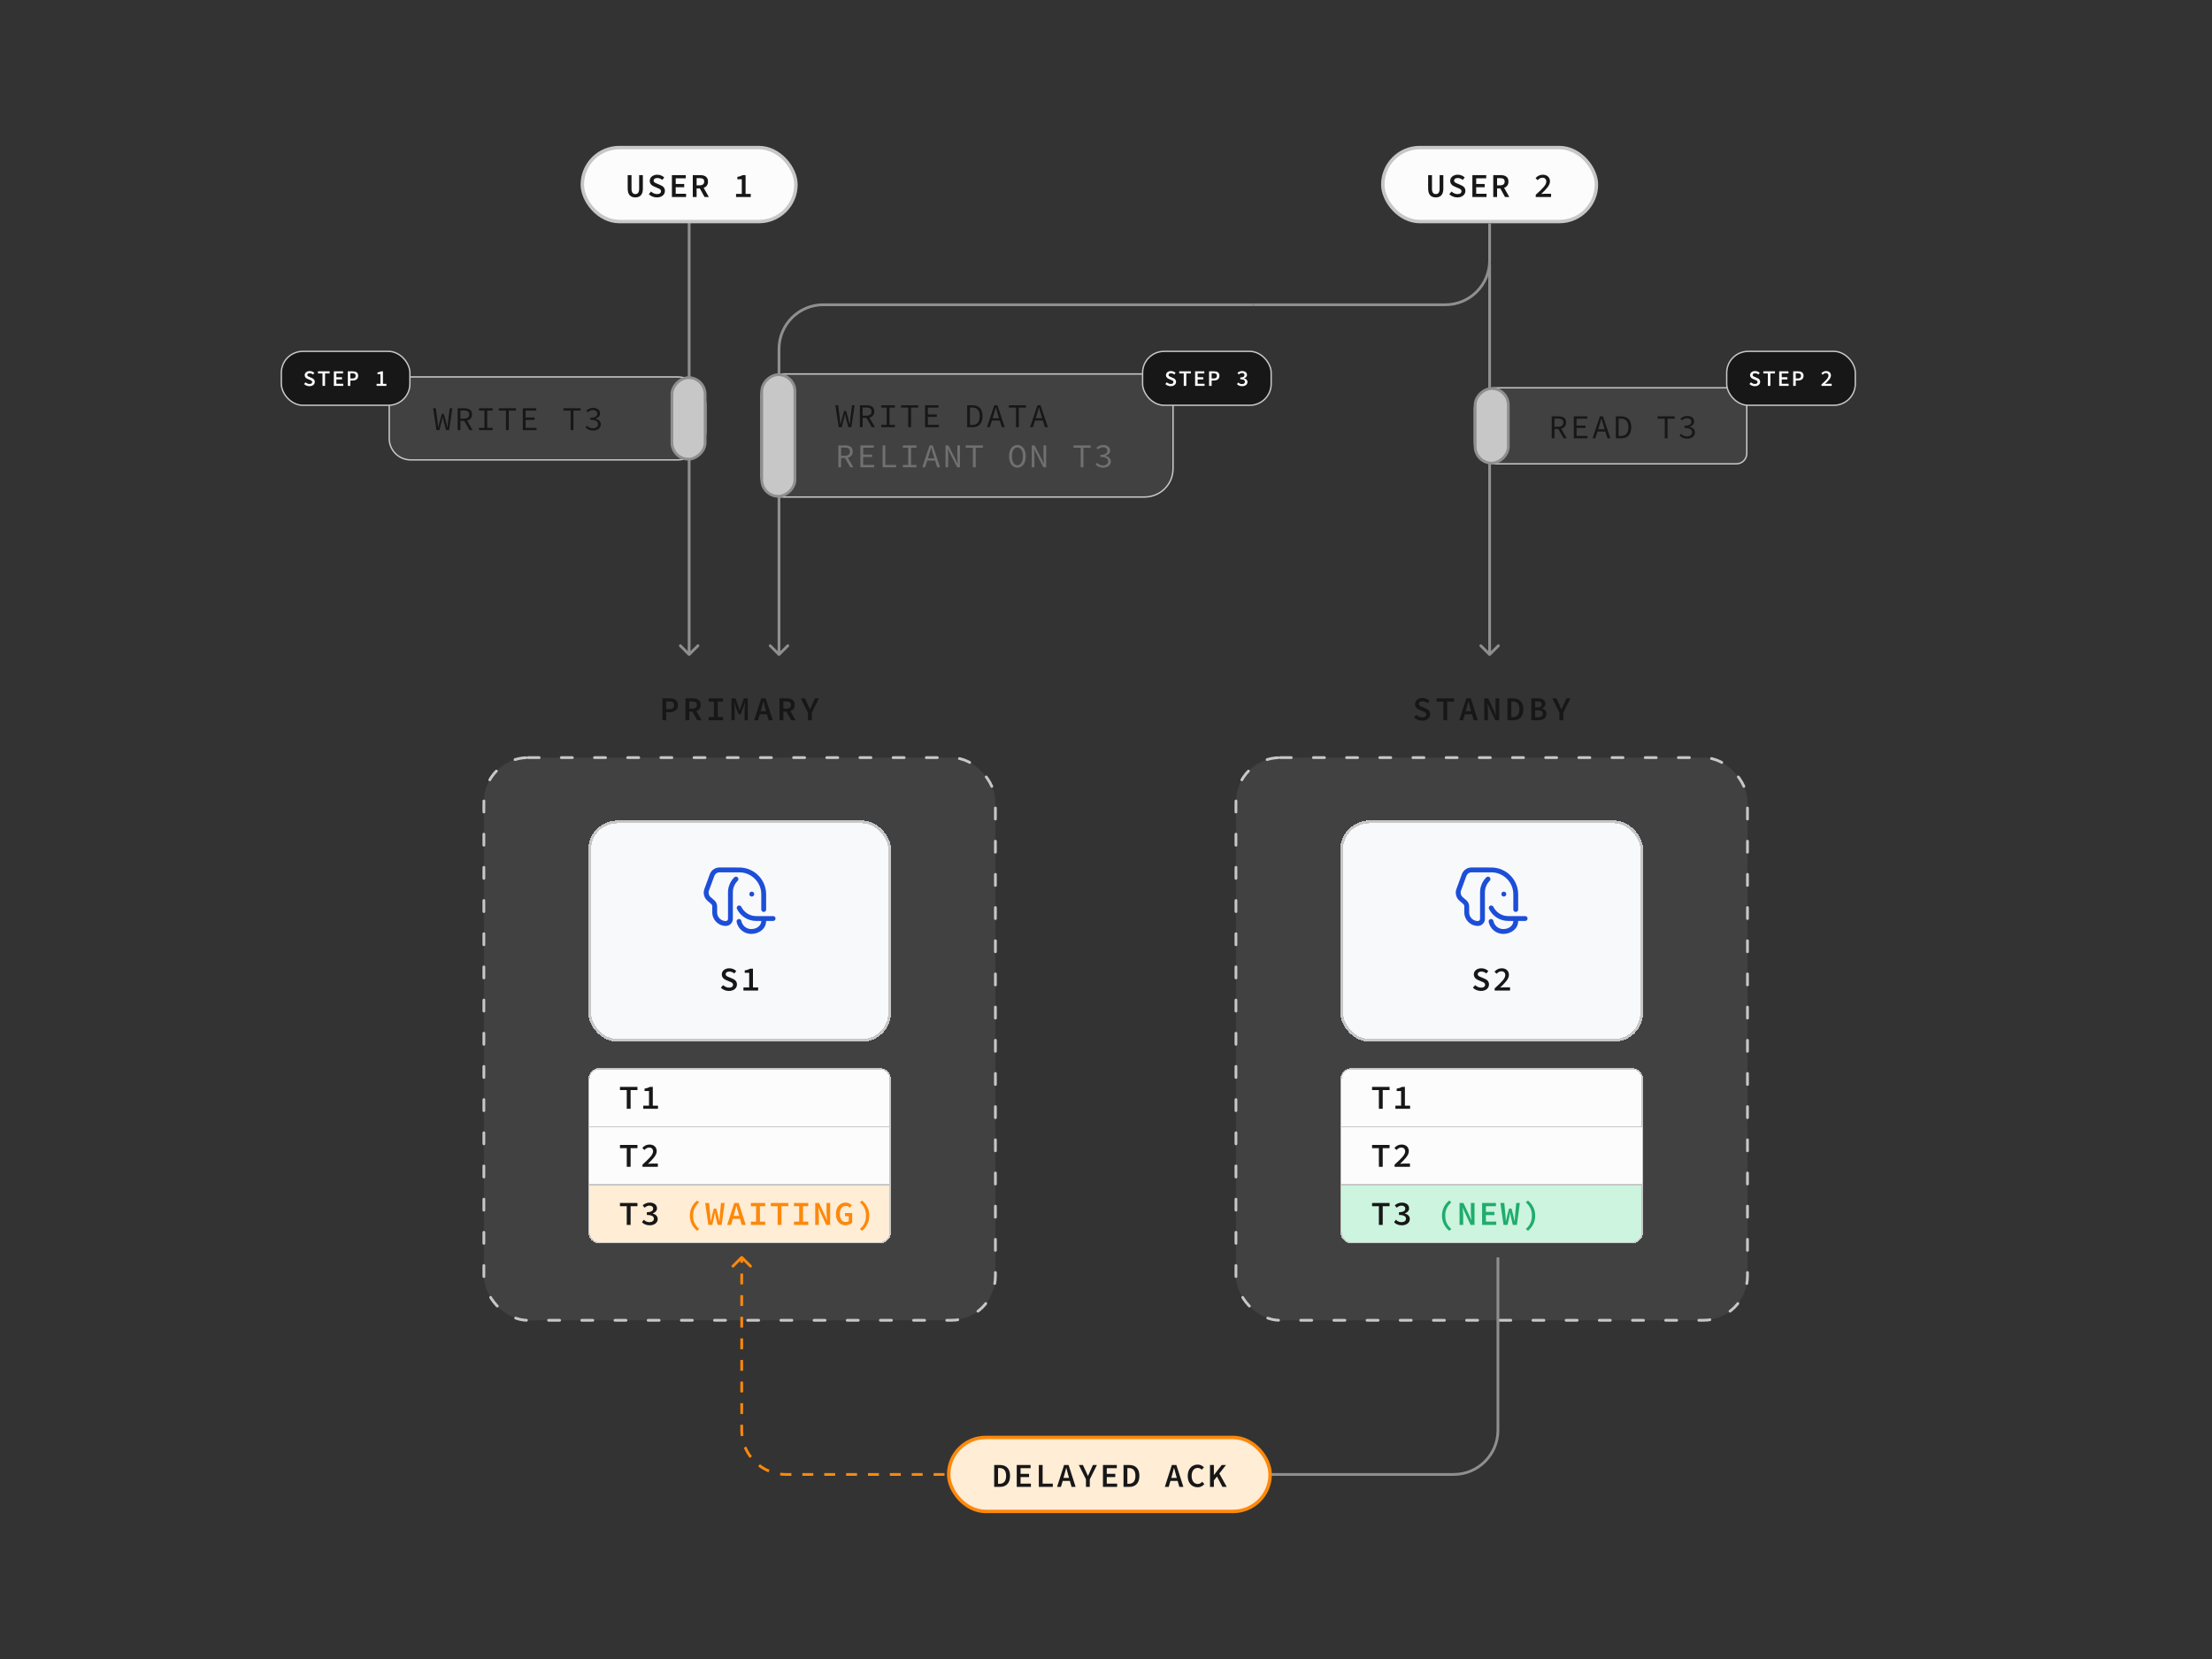 <svg width="1600" height="1200" viewBox="0 0 1600 1200" fill="none" xmlns="http://www.w3.org/2000/svg">
<rect x="0" y="0" width="1600" height="1200" fill="#333333" stroke="none"/>
<path d="M1028.68 521.288C1026.47 521.288 1024.38 520.448 1022.85 518.96L1024.46 517.064C1025.63 518.144 1027.19 518.888 1028.73 518.888C1030.67 518.888 1031.66 518.072 1031.66 516.8C1031.66 515.48 1030.6 515.072 1029.04 514.448L1026.9 513.512C1025.22 512.864 1023.52 511.616 1023.52 509.312C1023.52 506.792 1025.78 504.872 1028.97 504.872C1030.91 504.872 1032.71 505.616 1034.01 506.888L1032.57 508.64C1031.51 507.776 1030.43 507.272 1028.97 507.272C1027.34 507.272 1026.33 507.968 1026.33 509.168C1026.33 510.416 1027.6 510.848 1029.02 511.424L1031.08 512.312C1033.07 513.128 1034.49 514.28 1034.49 516.584C1034.49 519.152 1032.35 521.288 1028.68 521.288ZM1044.03 521V507.488H1039.11V505.16H1051.76V507.488H1046.82V521H1044.03ZM1055.52 521L1060.61 505.16H1063.85L1068.93 521H1066.01L1064.78 516.68H1059.57L1058.33 521H1055.52ZM1060.17 514.496H1064.18L1063.63 512.528C1063.15 510.848 1062.67 509.072 1062.21 507.32H1062.12C1061.69 509.072 1061.21 510.848 1060.73 512.528L1060.17 514.496ZM1073.6 521V505.16H1076.41L1080.64 514.136L1082.1 517.496H1082.17C1082.05 515.864 1081.79 513.872 1081.79 512.12V505.16H1084.43V521H1081.6L1077.4 512L1075.93 508.664H1075.86C1075.98 510.344 1076.24 512.24 1076.24 513.992V521H1073.6ZM1090.4 521V505.16H1094.45C1099.08 505.16 1101.87 507.776 1101.87 513.008C1101.87 518.24 1099.08 521 1094.6 521H1090.4ZM1093.18 518.744H1094.28C1097.31 518.744 1099.01 516.896 1099.01 513.008C1099.01 509.12 1097.31 507.392 1094.28 507.392H1093.18V518.744ZM1107.64 521V505.16H1112.25C1115.47 505.16 1117.82 506.144 1117.82 509.048C1117.82 510.536 1116.93 512 1115.08 512.504V512.6C1117.36 512.984 1118.61 514.184 1118.61 516.344C1118.61 519.512 1116.09 521 1112.66 521H1107.64ZM1110.4 511.736H1111.99C1114.19 511.736 1115.11 510.872 1115.11 509.384C1115.11 507.92 1114.1 507.32 1112.06 507.32H1110.4V511.736ZM1110.4 518.84H1112.37C1114.67 518.84 1115.9 517.976 1115.9 516.176C1115.9 514.472 1114.72 513.728 1112.37 513.728H1110.4V518.84ZM1127.98 521V515.48L1122.82 505.16H1125.78L1127.77 509.432C1128.3 510.632 1128.8 511.808 1129.38 513.08H1129.47C1130.02 511.808 1130.58 510.632 1131.13 509.408L1133.05 505.16H1135.93L1130.77 515.48V521H1127.98Z" fill="#171717"/>
<rect x="894" y="548" width="370" height="407" rx="32" fill="#C7C7C7" fill-opacity="0.1"/>
<rect x="894" y="548" width="370" height="407" rx="32" stroke="#C7C7C7" stroke-width="2" stroke-linecap="round" stroke-dasharray="8 16"/>
<path d="M497.769 474.137C498.16 474.527 498.793 474.527 499.184 474.137L505.548 467.773C505.938 467.382 505.938 466.749 505.548 466.358C505.157 465.968 504.524 465.968 504.133 466.358L498.477 472.015L492.82 466.358C492.429 465.968 491.796 465.968 491.406 466.358C491.015 466.749 491.015 467.382 491.406 467.773L497.769 474.137ZM498.477 153.93L497.477 153.93L497.477 473.43L498.477 473.43L499.477 473.43L499.477 153.93L498.477 153.93Z" fill="#8F8F8F"/>
<path d="M1076.77 474.137C1077.16 474.527 1077.79 474.527 1078.18 474.137L1084.55 467.773C1084.94 467.382 1084.94 466.749 1084.55 466.358C1084.16 465.968 1083.52 465.968 1083.13 466.358L1077.48 472.015L1071.82 466.358C1071.43 465.968 1070.8 465.968 1070.41 466.358C1070.01 466.749 1070.01 467.382 1070.41 467.773L1076.77 474.137ZM1077.48 190.965L1076.48 190.965L1076.48 473.43L1077.48 473.43L1078.48 473.43L1078.48 190.965L1077.48 190.965Z" fill="#8F8F8F"/>
<rect x="421.227" y="106.75" width="154.5" height="53.5" rx="26.75" fill="#FCFCFC"/>
<rect x="421.227" y="106.75" width="154.5" height="53.5" rx="26.75" stroke="#C7C7C7" stroke-width="2.5"/>
<path d="M459.553 142.788C456.097 142.788 454.033 140.796 454.033 136.452V126.66H456.793V136.644C456.793 139.26 457.849 140.388 459.553 140.388C461.233 140.388 462.313 139.26 462.313 136.644V126.66H465.001V136.452C465.001 140.796 462.985 142.788 459.553 142.788ZM475.143 142.788C472.935 142.788 470.847 141.948 469.311 140.46L470.919 138.564C472.095 139.644 473.655 140.388 475.191 140.388C477.135 140.388 478.119 139.572 478.119 138.3C478.119 136.98 477.063 136.572 475.503 135.948L473.367 135.012C471.687 134.364 469.983 133.116 469.983 130.812C469.983 128.292 472.239 126.372 475.431 126.372C477.375 126.372 479.175 127.116 480.471 128.388L479.031 130.14C477.975 129.276 476.895 128.772 475.431 128.772C473.799 128.772 472.791 129.468 472.791 130.668C472.791 131.916 474.063 132.348 475.479 132.924L477.543 133.812C479.535 134.628 480.951 135.78 480.951 138.084C480.951 140.652 478.815 142.788 475.143 142.788ZM486.006 142.5V126.66H496.014V128.988H488.766V133.092H494.91V135.42H488.766V140.148H496.254V142.5H486.006ZM501.117 142.5V126.66H506.349C509.589 126.66 512.109 127.812 512.109 131.34C512.109 133.74 510.861 135.204 508.965 135.852L512.733 142.5H509.613L506.205 136.284H503.877V142.5H501.117ZM503.877 134.052H506.061C508.221 134.052 509.373 133.14 509.373 131.34C509.373 129.492 508.221 128.868 506.061 128.868H503.877V134.052ZM532.418 142.5V140.244H536.57V129.66H533.354V127.932C535.058 127.668 536.234 127.236 537.29 126.66H539.306V140.244H543.05V142.5H532.418Z" fill="#171717"/>
<rect x="1000.23" y="106.75" width="154.5" height="53.5" rx="26.75" fill="#FCFCFC"/>
<rect x="1000.23" y="106.75" width="154.5" height="53.5" rx="26.75" stroke="#C7C7C7" stroke-width="2.5"/>
<path d="M1038.55 142.788C1035.1 142.788 1033.03 140.796 1033.03 136.452V126.66H1035.79V136.644C1035.79 139.26 1036.85 140.388 1038.55 140.388C1040.23 140.388 1041.31 139.26 1041.31 136.644V126.66H1044V136.452C1044 140.796 1041.98 142.788 1038.55 142.788ZM1054.14 142.788C1051.94 142.788 1049.85 141.948 1048.31 140.46L1049.92 138.564C1051.1 139.644 1052.66 140.388 1054.19 140.388C1056.14 140.388 1057.12 139.572 1057.12 138.3C1057.12 136.98 1056.06 136.572 1054.5 135.948L1052.37 135.012C1050.69 134.364 1048.98 133.116 1048.98 130.812C1048.98 128.292 1051.24 126.372 1054.43 126.372C1056.38 126.372 1058.18 127.116 1059.47 128.388L1058.03 130.14C1056.98 129.276 1055.9 128.772 1054.43 128.772C1052.8 128.772 1051.79 129.468 1051.79 130.668C1051.79 131.916 1053.06 132.348 1054.48 132.924L1056.54 133.812C1058.54 134.628 1059.95 135.78 1059.95 138.084C1059.95 140.652 1057.82 142.788 1054.14 142.788ZM1065.01 142.5V126.66H1075.01V128.988H1067.77V133.092H1073.91V135.42H1067.77V140.148H1075.25V142.5H1065.01ZM1080.12 142.5V126.66H1085.35C1088.59 126.66 1091.11 127.812 1091.11 131.34C1091.11 133.74 1089.86 135.204 1087.96 135.852L1091.73 142.5H1088.61L1085.2 136.284H1082.88V142.5H1080.12ZM1082.88 134.052H1085.06C1087.22 134.052 1088.37 133.14 1088.37 131.34C1088.37 129.492 1087.22 128.868 1085.06 128.868H1082.88V134.052ZM1110.84 142.5V140.892C1115.62 136.572 1118.5 133.812 1118.5 131.34C1118.5 129.66 1117.51 128.556 1115.59 128.556C1114.25 128.556 1113.15 129.348 1112.21 130.332L1110.7 128.82C1112.19 127.284 1113.7 126.372 1115.95 126.372C1119.07 126.372 1121.14 128.268 1121.14 131.196C1121.14 134.028 1118.38 136.932 1114.8 140.316C1115.71 140.244 1116.77 140.148 1117.61 140.148H1121.95V142.5H1110.84Z" fill="#171717"/>
<path d="M562.769 474.137C563.16 474.527 563.793 474.527 564.184 474.137L570.548 467.773C570.938 467.382 570.938 466.749 570.548 466.358C570.157 465.968 569.524 465.968 569.133 466.358L563.477 472.015L557.82 466.358C557.429 465.968 556.796 465.968 556.406 466.358C556.015 466.749 556.015 467.382 556.406 467.773L562.769 474.137ZM906.477 220.43V219.43H595.477V220.43V221.43H906.477V220.43ZM563.477 252.43H562.477L562.477 473.43H563.477H564.477L564.477 252.43H563.477ZM595.477 220.43V219.43C577.251 219.43 562.477 234.204 562.477 252.43H563.477H564.477C564.477 235.309 578.356 221.43 595.477 221.43V220.43Z" fill="#8F8F8F"/>
<path d="M906.477 220.43L1045.48 220.43C1063.15 220.43 1077.48 206.103 1077.48 188.43L1077.48 161.5" stroke="#8F8F8F" stroke-width="2"/>
<path d="M566 270.5H828C839.322 270.5 848.5 279.678 848.5 291V339C848.5 350.322 839.322 359.5 828 359.5H566C557.44 359.5 550.5 352.56 550.5 344V286L550.505 285.6C550.717 277.224 557.573 270.5 566 270.5Z" fill="#C7C7C7" fill-opacity="0.1"/>
<path d="M566 270.5H828C839.322 270.5 848.5 279.678 848.5 291V339C848.5 350.322 839.322 359.5 828 359.5H566C557.44 359.5 550.5 352.56 550.5 344V286L550.505 285.6C550.717 277.224 557.573 270.5 566 270.5Z" stroke="#C7C7C7"/>
<rect x="551" y="359" width="88" height="24" rx="12" transform="rotate(-90 551 359)" fill="#C7C7C7"/>
<rect x="551" y="359" width="88" height="24" rx="12" transform="rotate(-90 551 359)" stroke="#8F8F8F" stroke-width="2" stroke-linecap="round"/>
<path d="M606.664 309L604.24 293.136H606.232L607.504 303.096C607.576 304.416 607.744 305.712 607.84 307.008H607.912C608.248 305.712 608.608 304.392 608.92 303.096L610.576 297.24H611.992L613.648 303.096C613.936 304.368 614.296 305.712 614.632 307.008H614.728C614.824 305.712 614.968 304.392 615.064 303.096L616.264 293.136H618.16L615.832 309H613.624L611.824 302.352C611.608 301.416 611.416 300.432 611.248 299.496H611.176C610.984 300.432 610.792 301.416 610.552 302.352L608.824 309H606.664ZM621.991 309V293.16H626.887C630.079 293.16 632.383 294.312 632.383 297.6C632.383 300.072 630.991 301.536 628.855 302.088L632.863 309H630.583L626.791 302.304H623.983V309H621.991ZM623.983 300.672H626.599C629.047 300.672 630.391 299.664 630.391 297.6C630.391 295.512 629.047 294.768 626.599 294.768H623.983V300.672ZM637.461 309V307.296H641.373V294.84H637.461V293.16H647.301V294.84H643.389V307.296H647.301V309H637.461ZM656.964 309V294.84H651.78V293.16H664.164V294.84H658.98V309H656.964ZM669.122 309V293.16H678.843V294.84H671.138V299.832H677.642V301.536H671.138V307.296H679.082V309H669.122ZM699.584 309V293.16H703.424C708.176 293.16 710.72 295.992 710.72 301.008C710.72 306.048 708.176 309 703.52 309H699.584ZM701.576 307.368H703.304C706.88 307.368 708.656 305.016 708.656 301.008C708.656 297.024 706.88 294.792 703.304 294.792H701.576V307.368ZM713.902 309L719.206 293.16H721.462L726.766 309H724.654L723.166 304.152H717.454L715.942 309H713.902ZM717.958 302.544H722.662L721.918 300.12C721.366 298.344 720.862 296.64 720.358 294.792H720.262C719.758 296.64 719.254 298.344 718.702 300.12L717.958 302.544ZM734.917 309V294.84H729.733V293.16H742.117V294.84H736.933V309H734.917ZM745.084 309L750.388 293.16H752.644L757.948 309H755.836L754.348 304.152H748.636L747.124 309H745.084ZM749.14 302.544H753.844L753.1 300.12C752.548 298.344 752.044 296.64 751.54 294.792H751.444C750.94 296.64 750.436 298.344 749.884 300.12L749.14 302.544Z" fill="#171717"/>
<path d="M606.4 338V322.16H611.296C614.488 322.16 616.792 323.312 616.792 326.6C616.792 329.072 615.4 330.536 613.264 331.088L617.272 338H614.992L611.2 331.304H608.392V338H606.4ZM608.392 329.672H611.008C613.456 329.672 614.8 328.664 614.8 326.6C614.8 324.512 613.456 323.768 611.008 323.768H608.392V329.672ZM622.351 338V322.16H632.071V323.84H624.367V328.832H630.871V330.536H624.367V336.296H632.311V338H622.351ZM638.397 338V322.16H640.365V336.296H648.165V338H638.397ZM653.052 338V336.296H656.964V323.84H653.052V322.16H662.892V323.84H658.98V336.296H662.892V338H653.052ZM667.13 338L672.434 322.16H674.69L679.994 338H677.882L676.394 333.152H670.682L669.17 338H667.13ZM671.186 331.544H675.89L675.146 329.12C674.594 327.344 674.09 325.64 673.586 323.792H673.49C672.986 325.64 672.482 327.344 671.93 329.12L671.186 331.544ZM683.945 338V322.16H685.985L691.097 332.168L692.681 335.408H692.729C692.657 333.848 692.465 332.048 692.465 330.392V322.16H694.361V338H692.321L687.209 327.992L685.625 324.752H685.577C685.649 326.36 685.841 328.064 685.841 329.696V338H683.945ZM703.736 338V323.84H698.552V322.16H710.936V323.84H705.752V338H703.736ZM735.925 338.288C732.373 338.288 729.877 335.096 729.877 330.008C729.877 324.944 732.373 321.872 735.925 321.872C739.477 321.872 741.973 324.968 741.973 330.008C741.973 335.096 739.477 338.288 735.925 338.288ZM735.925 336.536C738.325 336.536 739.909 333.968 739.909 330.008C739.909 326.072 738.325 323.624 735.925 323.624C733.525 323.624 731.941 326.072 731.941 330.008C731.941 333.968 733.525 336.536 735.925 336.536ZM746.308 338V322.16H748.348L753.46 332.168L755.044 335.408H755.092C755.02 333.848 754.828 332.048 754.828 330.392V322.16H756.724V338H754.684L749.572 327.992L747.988 324.752H747.94C748.012 326.36 748.204 328.064 748.204 329.696V338H746.308ZM781.689 338V323.84H776.505V322.16H788.889V323.84H783.705V338H781.689ZM797.975 338.288C795.335 338.288 793.583 337.232 792.455 336.056L793.463 334.76C794.471 335.768 795.887 336.656 797.855 336.656C799.943 336.656 801.527 335.504 801.527 333.728C801.527 331.808 799.991 330.536 795.959 330.536V329C799.583 329 800.975 327.704 800.975 326.024C800.975 324.464 799.727 323.48 797.855 323.48C796.415 323.48 795.095 324.152 794.087 325.112L793.031 323.864C794.303 322.712 795.959 321.872 797.927 321.872C800.807 321.872 802.991 323.336 802.991 325.88C802.991 327.8 801.623 329.024 799.727 329.648V329.768C801.767 330.2 803.519 331.592 803.519 333.776C803.519 336.584 801.023 338.288 797.975 338.288Z" fill="#707070"/>
<path d="M297.025 272.644H490.025C501.347 272.644 510.525 281.822 510.525 293.144V312.144C510.525 323.466 501.347 332.644 490.025 332.644H297.025C288.465 332.644 281.525 325.705 281.525 317.144V288.144C281.525 279.584 288.465 272.644 297.025 272.644Z" fill="#C7C7C7" fill-opacity="0.1"/>
<path d="M297.025 272.644H490.025C501.347 272.644 510.525 281.822 510.525 293.144V312.144C510.525 323.466 501.347 332.644 490.025 332.644H297.025C288.465 332.644 281.525 325.705 281.525 317.144V288.144C281.525 279.584 288.465 272.644 297.025 272.644Z" stroke="#C7C7C7"/>
<path d="M315.689 311.144L313.265 295.28H315.257L316.529 305.24C316.601 306.56 316.769 307.856 316.865 309.152H316.937C317.273 307.856 317.633 306.536 317.945 305.24L319.601 299.384H321.017L322.673 305.24C322.961 306.512 323.321 307.856 323.657 309.152H323.753C323.849 307.856 323.993 306.536 324.089 305.24L325.289 295.28H327.185L324.857 311.144H322.649L320.849 304.496C320.633 303.56 320.441 302.576 320.273 301.64H320.201C320.009 302.576 319.817 303.56 319.577 304.496L317.849 311.144H315.689ZM331.016 311.144V295.304H335.912C339.104 295.304 341.408 296.456 341.408 299.744C341.408 302.216 340.016 303.68 337.88 304.232L341.888 311.144H339.608L335.816 304.448H333.008V311.144H331.016ZM333.008 302.816H335.624C338.072 302.816 339.416 301.808 339.416 299.744C339.416 297.656 338.072 296.912 335.624 296.912H333.008V302.816ZM346.487 311.144V309.44H350.399V296.984H346.487V295.304H356.327V296.984H352.415V309.44H356.327V311.144H346.487ZM365.989 311.144V296.984H360.805V295.304H373.189V296.984H368.005V311.144H365.989ZM378.148 311.144V295.304H387.868V296.984H380.164V301.976H386.668V303.68H380.164V309.44H388.108V311.144H378.148ZM412.761 311.144V296.984H407.577V295.304H419.961V296.984H414.777V311.144H412.761ZM429.048 311.432C426.408 311.432 424.656 310.376 423.528 309.2L424.536 307.904C425.544 308.912 426.96 309.8 428.928 309.8C431.016 309.8 432.6 308.648 432.6 306.872C432.6 304.952 431.064 303.68 427.032 303.68V302.144C430.656 302.144 432.048 300.848 432.048 299.168C432.048 297.608 430.8 296.624 428.928 296.624C427.488 296.624 426.168 297.296 425.16 298.256L424.104 297.008C425.376 295.856 427.032 295.016 429 295.016C431.88 295.016 434.064 296.48 434.064 299.024C434.064 300.944 432.696 302.168 430.8 302.792V302.912C432.84 303.344 434.592 304.736 434.592 306.92C434.592 309.728 432.096 311.432 429.048 311.432Z" fill="#171717"/>
<rect x="486.025" y="332.144" width="59" height="24" rx="12" transform="rotate(-90 486.025 332.144)" fill="#C7C7C7"/>
<rect x="486.025" y="332.144" width="59" height="24" rx="12" transform="rotate(-90 486.025 332.144)" stroke="#8F8F8F" stroke-width="2" stroke-linecap="round"/>
<path d="M1082 280.5H1256C1260.14 280.5 1263.5 283.858 1263.5 288V328C1263.5 332.142 1260.14 335.5 1256 335.5H1082C1073.44 335.5 1066.5 328.56 1066.5 320V296C1066.5 287.44 1073.44 280.5 1082 280.5Z" fill="#C7C7C7" fill-opacity="0.1"/>
<path d="M1082 280.5H1256C1260.14 280.5 1263.5 283.858 1263.5 288V328C1263.5 332.142 1260.14 335.5 1256 335.5H1082C1073.44 335.5 1066.5 328.56 1066.5 320V296C1066.5 287.44 1073.44 280.5 1082 280.5Z" stroke="#C7C7C7"/>
<rect x="1067" y="335" width="54" height="24" rx="12" transform="rotate(-90 1067 335)" fill="#C7C7C7"/>
<rect x="1067" y="335" width="54" height="24" rx="12" transform="rotate(-90 1067 335)" stroke="#8F8F8F" stroke-width="2" stroke-linecap="round"/>
<path d="M1122.4 317V301.16H1127.3C1130.49 301.16 1132.79 302.312 1132.79 305.6C1132.79 308.072 1131.4 309.536 1129.26 310.088L1133.27 317H1130.99L1127.2 310.304H1124.39V317H1122.4ZM1124.39 308.672H1127.01C1129.46 308.672 1130.8 307.664 1130.8 305.6C1130.8 303.512 1129.46 302.768 1127.01 302.768H1124.39V308.672ZM1138.35 317V301.16H1148.07V302.84H1140.37V307.832H1146.87V309.536H1140.37V315.296H1148.31V317H1138.35ZM1151.95 317L1157.25 301.16H1159.51L1164.81 317H1162.7L1161.21 312.152H1155.5L1153.99 317H1151.95ZM1156.01 310.544H1160.71L1159.97 308.12C1159.41 306.344 1158.91 304.64 1158.41 302.792H1158.31C1157.81 304.64 1157.3 306.344 1156.75 308.12L1156.01 310.544ZM1168.81 317V301.16H1172.65C1177.4 301.16 1179.95 303.992 1179.95 309.008C1179.95 314.048 1177.4 317 1172.75 317H1168.81ZM1170.8 315.368H1172.53C1176.11 315.368 1177.88 313.016 1177.88 309.008C1177.88 305.024 1176.11 302.792 1172.53 302.792H1170.8V315.368ZM1204.15 317V302.84H1198.96V301.16H1211.35V302.84H1206.16V317H1204.15ZM1220.43 317.288C1217.79 317.288 1216.04 316.232 1214.91 315.056L1215.92 313.76C1216.93 314.768 1218.34 315.656 1220.31 315.656C1222.4 315.656 1223.98 314.504 1223.98 312.728C1223.98 310.808 1222.45 309.536 1218.42 309.536V308C1222.04 308 1223.43 306.704 1223.43 305.024C1223.43 303.464 1222.18 302.48 1220.31 302.48C1218.87 302.48 1217.55 303.152 1216.54 304.112L1215.49 302.864C1216.76 301.712 1218.42 300.872 1220.38 300.872C1223.26 300.872 1225.45 302.336 1225.45 304.88C1225.45 306.8 1224.08 308.024 1222.18 308.648V308.768C1224.22 309.2 1225.98 310.592 1225.98 312.776C1225.98 315.584 1223.48 317.288 1220.43 317.288Z" fill="#171717"/>
<path d="M479.123 521V505.16H484.403C487.835 505.16 490.355 506.36 490.355 510.032C490.355 513.536 487.787 515.144 484.403 515.144H481.883V521H479.123ZM481.883 512.936H484.163C486.515 512.936 487.619 511.976 487.619 510.032C487.619 508.04 486.467 507.368 484.163 507.368H481.883V512.936ZM495.842 521V505.16H501.074C504.314 505.16 506.834 506.312 506.834 509.84C506.834 512.24 505.586 513.704 503.69 514.352L507.458 521H504.338L500.93 514.784H498.602V521H495.842ZM498.602 512.552H500.786C502.946 512.552 504.098 511.64 504.098 509.84C504.098 507.992 502.946 507.368 500.786 507.368H498.602V512.552ZM512.632 521V518.648H516.4V507.488H512.632V505.16H522.976V507.488H519.184V518.648H522.976V521H512.632ZM529.087 521V505.16H532.039L534.223 511.352L534.991 513.728H535.087L535.807 511.352L537.991 505.16H540.943V521H538.591V513.872C538.591 512.36 538.807 509.384 538.951 507.896H538.855L537.655 511.76L535.663 516.728H534.319L532.303 511.76L531.103 507.896H531.031C531.151 509.384 531.391 512.36 531.391 513.872V521H529.087ZM545.521 521L550.609 505.16H553.849L558.937 521H556.009L554.785 516.68H549.577L548.329 521H545.521ZM550.177 514.496H554.185L553.633 512.528C553.153 510.848 552.673 509.072 552.217 507.32H552.121C551.689 509.072 551.209 510.848 550.729 512.528L550.177 514.496ZM563.848 521V505.16H569.08C572.32 505.16 574.84 506.312 574.84 509.84C574.84 512.24 573.592 513.704 571.696 514.352L575.464 521H572.344L568.936 514.784H566.608V521H563.848ZM566.608 512.552H568.792C570.952 512.552 572.104 511.64 572.104 509.84C572.104 507.992 570.952 507.368 568.792 507.368H566.608V512.552ZM584.406 521V515.48L579.246 505.16H582.198L584.19 509.432C584.718 510.632 585.222 511.808 585.798 513.08H585.894C586.446 511.808 586.998 510.632 587.55 509.408L589.47 505.16H592.35L587.19 515.48V521H584.406Z" fill="#171717"/>
<rect x="350" y="548" width="370" height="407" rx="32" fill="#C7C7C7" fill-opacity="0.1"/>
<rect x="350" y="548" width="370" height="407" rx="32" stroke="#C7C7C7" stroke-width="2" stroke-linecap="round" stroke-dasharray="8 16"/>
<g>
<path d="M425.5 780.767C425.5 776.201 429.201 772.5 433.767 772.5H636.233C640.799 772.5 644.5 776.201 644.5 780.767V815.5H425.5V780.767Z" fill="#FCFCFC" shape-rendering="crispEdges"/>
<path d="M433.768 773H636.232C640.522 773 644 776.478 644 780.768V815H426V780.768C426 776.478 429.478 773 433.768 773Z" stroke="#C7C7C7" shape-rendering="crispEdges"/>
<path d="M453.354 802V788.488H448.434V786.16H461.082V788.488H456.138V802H453.354ZM465.297 802V799.744H469.449V789.16H466.233V787.432C467.937 787.168 469.113 786.736 470.169 786.16H472.185V799.744H475.929V802H465.297Z" fill="#171717"/>
</g>
<g>
<rect x="425.5" y="814.5" width="219" height="43" fill="#FCFCFC" shape-rendering="crispEdges"/>
<rect x="426" y="815" width="218" height="42" stroke="#C7C7C7" shape-rendering="crispEdges"/>
<path d="M453.354 844V830.488H448.434V828.16H461.082V830.488H456.138V844H453.354ZM464.721 844V842.392C469.497 838.072 472.377 835.312 472.377 832.84C472.377 831.16 471.393 830.056 469.473 830.056C468.129 830.056 467.025 830.848 466.089 831.832L464.577 830.32C466.065 828.784 467.577 827.872 469.833 827.872C472.953 827.872 475.017 829.768 475.017 832.696C475.017 835.528 472.257 838.432 468.681 841.816C469.593 841.744 470.649 841.648 471.489 841.648H475.833V844H464.721Z" fill="#171717"/>
</g>
<g>
<path d="M425.5 856.5H644.5V891.233C644.5 895.799 640.799 899.5 636.233 899.5H433.767C429.201 899.5 425.5 895.799 425.5 891.233V856.5Z" fill="#FFEDD5" shape-rendering="crispEdges"/>
<path d="M644 857V891.232C644 895.522 640.522 899 636.232 899H433.768C429.478 899 426 895.522 426 891.232V857H644Z" stroke="#C7C7C7" shape-rendering="crispEdges"/>
<path d="M453.354 886V872.488H448.434V870.16H461.082V872.488H456.138V886H453.354ZM469.929 886.288C467.313 886.288 465.489 885.304 464.337 884.056L465.657 882.28C466.665 883.264 468.033 884.032 469.713 884.032C471.585 884.032 472.977 883.12 472.977 881.608C472.977 879.928 471.681 878.824 467.889 878.824V876.808C471.201 876.808 472.449 875.728 472.449 874.216C472.449 872.872 471.393 872.056 469.761 872.056C468.441 872.056 467.289 872.656 466.257 873.568L464.841 871.864C466.209 870.664 467.913 869.872 469.881 869.872C472.977 869.872 475.209 871.384 475.209 874.024C475.209 875.824 473.985 877 472.137 877.672V877.792C474.105 878.272 475.737 879.616 475.737 881.728C475.737 884.608 473.073 886.288 469.929 886.288Z" fill="#171717"/>
<path d="M504.23 890.272C500.99 887.584 498.998 883.888 498.998 879.328C498.998 874.744 500.99 871.072 504.23 868.384L505.742 869.68C502.718 872.416 501.35 875.416 501.35 879.328C501.35 883.24 502.718 886.24 505.742 888.976L504.23 890.272ZM512.333 886L510.077 870.136H512.885L513.773 879.352C513.821 880.696 513.917 882.016 513.989 883.336H514.061C514.349 882.016 514.685 880.672 514.973 879.352L516.341 874.216H518.117L519.461 879.352C519.725 880.648 520.085 881.992 520.373 883.336H520.469L520.685 879.352L521.525 870.136H524.141L522.005 886H519.053L517.661 880.144C517.469 879.184 517.277 878.152 517.157 877.216H517.085C516.941 878.152 516.773 879.184 516.557 880.144L515.237 886H512.333ZM526.004 886L531.092 870.16H534.332L539.42 886H536.492L535.268 881.68H530.06L528.812 886H526.004ZM530.66 879.496H534.668L534.116 877.528C533.636 875.848 533.156 874.072 532.7 872.32H532.604C532.172 874.072 531.692 875.848 531.212 877.528L530.66 879.496ZM543.13 886V883.648H546.898V872.488H543.13V870.16H553.474V872.488H549.682V883.648H553.474V886H543.13ZM562.489 886V872.488H557.569V870.16H570.217V872.488H565.273V886H562.489ZM574.311 886V883.648H578.079V872.488H574.311V870.16H584.655V872.488H580.863V883.648H584.655V886H574.311ZM589.662 886V870.16H592.47L596.694 879.136L598.158 882.496H598.23C598.11 880.864 597.846 878.872 597.846 877.12V870.16H600.486V886H597.654L593.454 877L591.99 873.664H591.918C592.038 875.344 592.302 877.24 592.302 878.992V886H589.662ZM611.613 886.288C607.629 886.288 604.629 883.36 604.629 878.128C604.629 872.92 607.653 869.872 611.733 869.872C613.821 869.872 615.237 870.856 616.197 871.84L614.661 873.568C613.941 872.8 613.101 872.272 611.733 872.272C609.237 872.272 607.485 874.456 607.485 878.032C607.485 881.656 608.997 883.888 611.781 883.888C612.621 883.888 613.437 883.624 613.917 883.168V879.712H611.205V877.432H616.413V884.416C615.381 885.424 613.629 886.288 611.613 886.288ZM623.555 890.272L622.019 888.976C625.067 886.24 626.411 883.24 626.411 879.328C626.411 875.416 625.067 872.416 622.019 869.68L623.555 868.384C626.771 871.072 628.787 874.744 628.787 879.328C628.787 883.888 626.771 887.584 623.555 890.272Z" fill="#FD880B"/>
</g>
<g>
<path d="M969.523 780.767C969.523 776.201 973.225 772.5 977.791 772.5H1180.26C1184.82 772.5 1188.52 776.201 1188.52 780.767V815.5H969.523V780.767Z" fill="#FCFCFC" shape-rendering="crispEdges"/>
<path d="M977.791 773H1180.26C1184.55 773 1188.02 776.478 1188.02 780.768V815H970.023V780.768C970.023 776.478 973.501 773 977.791 773Z" stroke="#C7C7C7" shape-rendering="crispEdges"/>
<path d="M997.378 802V788.488H992.458V786.16H1005.11V788.488H1000.16V802H997.378ZM1009.32 802V799.744H1013.47V789.16H1010.26V787.432C1011.96 787.168 1013.14 786.736 1014.19 786.16H1016.21V799.744H1019.95V802H1009.32Z" fill="#171717"/>
</g>
<g>
<rect x="969.523" y="814.5" width="219" height="43" fill="#FCFCFC" shape-rendering="crispEdges"/>
<rect x="970.023" y="815" width="218" height="42" stroke="#C7C7C7" shape-rendering="crispEdges"/>
<path d="M997.378 844V830.488H992.458V828.16H1005.11V830.488H1000.16V844H997.378ZM1008.74 844V842.392C1013.52 838.072 1016.4 835.312 1016.4 832.84C1016.4 831.16 1015.42 830.056 1013.5 830.056C1012.15 830.056 1011.05 830.848 1010.11 831.832L1008.6 830.32C1010.09 828.784 1011.6 827.872 1013.86 827.872C1016.98 827.872 1019.04 829.768 1019.04 832.696C1019.04 835.528 1016.28 838.432 1012.7 841.816C1013.62 841.744 1014.67 841.648 1015.51 841.648H1019.86V844H1008.74Z" fill="#171717"/>
</g>
<g>
<path d="M969.523 856.5H1188.52V891.233C1188.52 895.799 1184.82 899.5 1180.26 899.5H977.791C973.225 899.5 969.523 895.799 969.523 891.233V856.5Z" fill="#CCF4DF" shape-rendering="crispEdges"/>
<path d="M1188.02 857V891.232C1188.02 895.522 1184.55 899 1180.26 899H977.791C973.501 899 970.023 895.522 970.023 891.232V857H1188.02Z" stroke="#C7C7C7" shape-rendering="crispEdges"/>
<path d="M997.378 886V872.488H992.458V870.16H1005.11V872.488H1000.16V886H997.378ZM1013.95 886.288C1011.34 886.288 1009.51 885.304 1008.36 884.056L1009.68 882.28C1010.69 883.264 1012.06 884.032 1013.74 884.032C1015.61 884.032 1017 883.12 1017 881.608C1017 879.928 1015.7 878.824 1011.91 878.824V876.808C1015.22 876.808 1016.47 875.728 1016.47 874.216C1016.47 872.872 1015.42 872.056 1013.78 872.056C1012.46 872.056 1011.31 872.656 1010.28 873.568L1008.86 871.864C1010.23 870.664 1011.94 869.872 1013.9 869.872C1017 869.872 1019.23 871.384 1019.23 874.024C1019.23 875.824 1018.01 877 1016.16 877.672V877.792C1018.13 878.272 1019.76 879.616 1019.76 881.728C1019.76 884.608 1017.1 886.288 1013.95 886.288Z" fill="#171717"/>
<path d="M1048.25 890.272C1045.01 887.584 1043.02 883.888 1043.02 879.328C1043.02 874.744 1045.01 871.072 1048.25 868.384L1049.77 869.68C1046.74 872.416 1045.37 875.416 1045.37 879.328C1045.37 883.24 1046.74 886.24 1049.77 888.976L1048.25 890.272ZM1055.73 886V870.16H1058.54L1062.76 879.136L1064.23 882.496H1064.3C1064.18 880.864 1063.92 878.872 1063.92 877.12V870.16H1066.56V886H1063.72L1059.52 877L1058.06 873.664H1057.99C1058.11 875.344 1058.37 877.24 1058.37 878.992V886H1055.73ZM1072.04 886V870.16H1082.05V872.488H1074.8V876.592H1080.95V878.92H1074.8V883.648H1082.29V886H1072.04ZM1087.54 886L1085.28 870.136H1088.09L1088.98 879.352C1089.03 880.696 1089.12 882.016 1089.19 883.336H1089.27C1089.55 882.016 1089.89 880.672 1090.18 879.352L1091.55 874.216H1093.32L1094.67 879.352C1094.93 880.648 1095.29 881.992 1095.58 883.336H1095.67L1095.89 879.352L1096.73 870.136H1099.35L1097.21 886H1094.26L1092.87 880.144C1092.67 879.184 1092.48 878.152 1092.36 877.216H1092.29C1092.15 878.152 1091.98 879.184 1091.76 880.144L1090.44 886H1087.54ZM1105.22 890.272L1103.68 888.976C1106.73 886.24 1108.07 883.24 1108.07 879.328C1108.07 875.416 1106.73 872.416 1103.68 869.68L1105.22 868.384C1108.43 871.072 1110.45 874.744 1110.45 879.328C1110.45 883.888 1108.43 887.584 1105.22 890.272Z" fill="#20AC6D"/>
</g>
<g>
<rect x="425.5" y="593.5" width="219" height="160" rx="21" fill="#F8F9FA" shape-rendering="crispEdges"/>
<rect x="426.5" y="594.5" width="217" height="158" rx="20" stroke="#C7C7C7" stroke-width="2" shape-rendering="crispEdges"/>
<path fill-rule="evenodd" clip-rule="evenodd" d="M513.435 632.308C514.502 629.402 517.269 627.47 520.365 627.47H532.512V627.488H534.742C545.468 627.488 554.163 636.183 554.163 646.909V657.874C554.163 658.843 553.377 659.629 552.408 659.629C551.438 659.629 550.652 658.843 550.652 657.874V646.909C550.652 638.121 543.529 630.998 534.742 630.998H532.258C532.172 630.998 532.088 630.992 532.006 630.98H520.365C518.741 630.98 517.29 631.993 516.73 633.518L512.794 644.238C512.191 645.882 512.667 647.728 513.99 648.876L516.691 651.216C517.977 652.331 518.716 653.948 518.716 655.65L518.716 659.952C518.716 663.42 521.527 666.232 524.996 666.232C525.875 666.232 526.588 665.519 526.588 664.639L526.588 645.472C526.588 641.389 528.219 637.475 531.119 634.6C531.807 633.917 532.918 633.922 533.601 634.61C534.283 635.299 534.279 636.41 533.59 637.092C531.356 639.308 530.099 642.325 530.099 645.472L530.099 664.639C530.099 667.457 527.814 669.742 524.996 669.742C519.589 669.742 515.205 665.359 515.205 659.952L515.206 655.65C515.206 654.967 514.909 654.317 514.392 653.869L511.691 651.528C509.265 649.426 508.393 646.042 509.499 643.029L513.435 632.308ZM533.876 655.126C534.746 654.699 535.798 655.058 536.225 655.929C538.239 660.034 542.414 662.636 546.988 662.636L559.219 662.636C560.188 662.636 560.974 663.422 560.974 664.391C560.974 665.36 560.188 666.146 559.219 666.146L554.163 666.146L554.163 666.156C554.163 671.819 549.019 675.53 543.39 675.53C538.148 675.53 533.784 671.788 532.816 666.831C532.63 665.879 533.251 664.957 534.202 664.772C535.154 664.586 536.076 665.207 536.261 666.158C536.913 669.499 539.859 672.02 543.39 672.02C547.721 672.02 550.652 669.296 550.652 666.156L550.652 666.146L546.988 666.146C541.075 666.146 535.678 662.783 533.073 657.475C532.646 656.605 533.006 655.553 533.876 655.126Z" fill="#1D4ED8"/>
<path d="M542.013 646.734C542.013 647.718 542.81 648.515 543.793 648.515C544.776 648.515 545.573 647.718 545.573 646.734C545.573 645.751 544.776 644.954 543.793 644.954C542.81 644.954 542.013 645.751 542.013 646.734Z" fill="#1D4ED8"/>
<path d="M527.248 716.788C525.04 716.788 522.952 715.948 521.416 714.46L523.024 712.564C524.2 713.644 525.76 714.388 527.296 714.388C529.24 714.388 530.224 713.572 530.224 712.3C530.224 710.98 529.168 710.572 527.608 709.948L525.472 709.012C523.792 708.364 522.088 707.116 522.088 704.812C522.088 702.292 524.344 700.372 527.536 700.372C529.48 700.372 531.28 701.116 532.576 702.388L531.136 704.14C530.08 703.276 529 702.772 527.536 702.772C525.904 702.772 524.896 703.468 524.896 704.668C524.896 705.916 526.168 706.348 527.584 706.924L529.648 707.812C531.64 708.628 533.056 709.78 533.056 712.084C533.056 714.652 530.92 716.788 527.248 716.788ZM537.751 716.5V714.244H541.903V703.66H538.687V701.932C540.391 701.668 541.567 701.236 542.623 700.66H544.639V714.244H548.383V716.5H537.751Z" fill="#171717"/>
</g>
<g>
<rect x="969.477" y="593.5" width="219" height="160" rx="21" fill="#F8F9FA" shape-rendering="crispEdges"/>
<rect x="970.477" y="594.5" width="217" height="158" rx="20" stroke="#C7C7C7" stroke-width="2" shape-rendering="crispEdges"/>
<path fill-rule="evenodd" clip-rule="evenodd" d="M1057.41 632.308C1058.48 629.402 1061.25 627.47 1064.34 627.47H1076.49V627.488H1078.72C1089.44 627.488 1098.14 636.183 1098.14 646.909V657.874C1098.14 658.843 1097.35 659.629 1096.38 659.629C1095.41 659.629 1094.63 658.843 1094.63 657.874V646.909C1094.63 638.121 1087.51 630.998 1078.72 630.998H1076.23C1076.15 630.998 1076.06 630.992 1075.98 630.98H1064.34C1062.72 630.98 1061.27 631.993 1060.71 633.518L1056.77 644.238C1056.17 645.882 1056.64 647.728 1057.97 648.876L1060.67 651.216C1061.95 652.331 1062.69 653.948 1062.69 655.65L1062.69 659.952C1062.69 663.42 1065.5 666.232 1068.97 666.232C1069.85 666.232 1070.56 665.519 1070.56 664.639L1070.56 645.472C1070.56 641.389 1072.2 637.475 1075.1 634.6C1075.78 633.917 1076.89 633.922 1077.58 634.61C1078.26 635.299 1078.26 636.41 1077.57 637.092C1075.33 639.308 1074.08 642.325 1074.08 645.472L1074.08 664.639C1074.08 667.457 1071.79 669.742 1068.97 669.742C1063.57 669.742 1059.18 665.359 1059.18 659.952L1059.18 655.65C1059.18 654.967 1058.89 654.317 1058.37 653.869L1055.67 651.528C1053.24 649.426 1052.37 646.042 1053.48 643.029L1057.41 632.308ZM1077.85 655.126C1078.72 654.699 1079.77 655.058 1080.2 655.929C1082.22 660.034 1086.39 662.636 1090.96 662.636L1103.2 662.636C1104.16 662.636 1104.95 663.422 1104.95 664.391C1104.95 665.36 1104.16 666.146 1103.2 666.146L1098.14 666.146L1098.14 666.156C1098.14 671.819 1093 675.53 1087.37 675.53C1082.12 675.53 1077.76 671.788 1076.79 666.831C1076.61 665.879 1077.23 664.957 1078.18 664.772C1079.13 664.586 1080.05 665.207 1080.24 666.158C1080.89 669.499 1083.84 672.02 1087.37 672.02C1091.7 672.02 1094.63 669.296 1094.63 666.156L1094.63 666.146L1090.96 666.146C1085.05 666.146 1079.65 662.783 1077.05 657.475C1076.62 656.605 1076.98 655.553 1077.85 655.126Z" fill="#1D4ED8"/>
<path d="M1085.99 646.734C1085.99 647.718 1086.79 648.515 1087.77 648.515C1088.75 648.515 1089.55 647.718 1089.55 646.734C1089.55 645.751 1088.75 644.954 1087.77 644.954C1086.79 644.954 1085.99 645.751 1085.99 646.734Z" fill="#1D4ED8"/>
<path d="M1071.22 716.788C1069.02 716.788 1066.93 715.948 1065.39 714.46L1067 712.564C1068.18 713.644 1069.74 714.388 1071.27 714.388C1073.22 714.388 1074.2 713.572 1074.2 712.3C1074.2 710.98 1073.14 710.572 1071.58 709.948L1069.45 709.012C1067.77 708.364 1066.06 707.116 1066.06 704.812C1066.06 702.292 1068.32 700.372 1071.51 700.372C1073.46 700.372 1075.26 701.116 1076.55 702.388L1075.11 704.14C1074.06 703.276 1072.98 702.772 1071.51 702.772C1069.88 702.772 1068.87 703.468 1068.87 704.668C1068.87 705.916 1070.14 706.348 1071.56 706.924L1073.62 707.812C1075.62 708.628 1077.03 709.78 1077.03 712.084C1077.03 714.652 1074.9 716.788 1071.22 716.788ZM1081.15 716.5V714.892C1085.93 710.572 1088.81 707.812 1088.81 705.34C1088.81 703.66 1087.82 702.556 1085.9 702.556C1084.56 702.556 1083.46 703.348 1082.52 704.332L1081.01 702.82C1082.5 701.284 1084.01 700.372 1086.26 700.372C1089.38 700.372 1091.45 702.268 1091.45 705.196C1091.45 708.028 1088.69 710.932 1085.11 714.316C1086.02 714.244 1087.08 714.148 1087.92 714.148H1092.26V716.5H1081.15Z" fill="#171717"/>
</g>
<path d="M537.207 908.793C536.817 908.402 536.183 908.402 535.793 908.793L529.429 915.157C529.038 915.547 529.038 916.181 529.429 916.571C529.819 916.962 530.453 916.962 530.843 916.571L536.5 910.914L542.157 916.571C542.547 916.962 543.181 916.962 543.571 916.571C543.962 916.181 543.962 915.547 543.571 915.157L537.207 908.793ZM536.5 1034.5L537.5 1034.5L536.5 1034.5ZM884.954 1066.5L884.954 1065.5L880.998 1065.5L880.998 1066.5L880.998 1067.5L884.954 1067.5L884.954 1066.5ZM873.087 1066.5L873.087 1065.5L865.175 1065.5L865.175 1066.5L865.175 1067.5L873.087 1067.5L873.087 1066.5ZM857.264 1066.5L857.264 1065.5L849.353 1065.5L849.353 1066.5L849.353 1067.5L857.264 1067.5L857.264 1066.5ZM841.441 1066.5L841.441 1065.5L833.53 1065.5L833.53 1066.5L833.53 1067.5L841.441 1067.5L841.441 1066.5ZM825.619 1066.5L825.619 1065.5L817.707 1065.5L817.707 1066.5L817.707 1067.5L825.619 1067.5L825.619 1066.5ZM809.796 1066.5L809.796 1065.5L801.885 1065.5L801.885 1066.5L801.885 1067.5L809.796 1067.5L809.796 1066.5ZM793.973 1066.5L793.973 1065.5L786.062 1065.5L786.062 1066.5L786.062 1067.5L793.973 1067.5L793.973 1066.5ZM778.151 1066.5L778.151 1065.5L770.239 1065.5L770.239 1066.5L770.239 1067.5L778.151 1067.5L778.151 1066.5ZM762.328 1066.5L762.328 1065.5L754.417 1065.5L754.417 1066.5L754.417 1067.5L762.328 1067.5L762.328 1066.5ZM746.505 1066.5L746.505 1065.5L738.594 1065.5L738.594 1066.5L738.594 1067.5L746.505 1067.5L746.505 1066.5ZM730.682 1066.5L730.682 1065.5L722.771 1065.5L722.771 1066.5L722.771 1067.5L730.682 1067.5L730.682 1066.5ZM714.86 1066.5L714.86 1065.5L706.948 1065.5L706.948 1066.5L706.948 1067.5L714.86 1067.5L714.86 1066.5ZM699.037 1066.5L699.037 1065.5L691.126 1065.5L691.126 1066.5L691.126 1067.5L699.037 1067.5L699.037 1066.5ZM683.214 1066.5L683.214 1065.5L675.303 1065.5L675.303 1066.5L675.303 1067.5L683.214 1067.5L683.214 1066.5ZM667.392 1066.5L667.392 1065.5L659.48 1065.5L659.48 1066.5L659.48 1067.5L667.392 1067.5L667.392 1066.5ZM651.569 1066.5L651.569 1065.5L643.658 1065.5L643.658 1066.5L643.658 1067.5L651.569 1067.5L651.569 1066.5ZM635.746 1066.5L635.746 1065.5L627.835 1065.5L627.835 1066.5L627.835 1067.5L635.746 1067.5L635.746 1066.5ZM619.924 1066.5L619.924 1065.5L612.012 1065.5L612.012 1066.5L612.012 1067.5L619.924 1067.5L619.924 1066.5ZM604.101 1066.5L604.101 1065.5L596.19 1065.5L596.19 1066.5L596.19 1067.5L604.101 1067.5L604.101 1066.5ZM588.278 1066.5L588.278 1065.5L580.367 1065.5L580.367 1066.5L580.367 1067.5L588.278 1067.5L588.278 1066.5ZM572.456 1066.5L572.456 1065.5L568.5 1065.5L568.5 1066.5L568.5 1067.5L572.456 1067.5L572.456 1066.5ZM568.5 1066.5L568.5 1065.5C567.127 1065.5 565.775 1065.41 564.45 1065.24L564.321 1066.23L564.191 1067.22C565.602 1067.41 567.04 1067.5 568.5 1067.5L568.5 1066.5ZM556.251 1064.07L556.634 1063.15C554.114 1062.1 551.762 1060.74 549.628 1059.1L549.019 1059.89L548.41 1060.68C550.68 1062.43 553.184 1063.88 555.868 1065L556.251 1064.07ZM543.111 1053.98L543.904 1053.37C542.265 1051.24 540.897 1048.89 539.852 1046.37L538.928 1046.75L538.004 1047.13C539.117 1049.82 540.574 1052.32 542.318 1054.59L543.111 1053.98ZM536.77 1038.68L537.762 1038.55C537.589 1037.23 537.5 1035.87 537.5 1034.5L536.5 1034.5L535.5 1034.5C535.5 1035.96 535.595 1037.4 535.779 1038.81L536.77 1038.68ZM536.5 1034.5L537.5 1034.5L537.5 1030.59L536.5 1030.59L535.5 1030.59L535.5 1034.5L536.5 1034.5ZM536.5 1022.78L537.5 1022.78L537.5 1014.97L536.5 1014.97L535.5 1014.97L535.5 1022.78L536.5 1022.78ZM536.5 1007.16L537.5 1007.16L537.5 999.344L536.5 999.344L535.5 999.344L535.5 1007.16L536.5 1007.16ZM536.5 991.531L537.5 991.531L537.5 983.719L536.5 983.719L535.5 983.719L535.5 991.531L536.5 991.531ZM536.5 975.906L537.5 975.906L537.5 968.094L536.5 968.094L535.5 968.094L535.5 975.906L536.5 975.906ZM536.5 960.281L537.5 960.281L537.5 952.469L536.5 952.469L535.5 952.469L535.5 960.281L536.5 960.281ZM536.5 944.656L537.5 944.656L537.5 936.844L536.5 936.844L535.5 936.844L535.5 944.656L536.5 944.656ZM536.5 929.031L537.5 929.031L537.5 921.219L536.5 921.219L535.5 921.219L535.5 929.031L536.5 929.031ZM536.5 913.406L537.5 913.406L537.5 909.5L536.5 909.5L535.5 909.5L535.5 913.406L536.5 913.406Z" fill="#FD880B"/>
<path d="M884.954 1066.5L1051.5 1066.5C1069.17 1066.5 1083.5 1052.17 1083.5 1034.5L1083.5 909.5" stroke="#8F8F8F" stroke-width="2"/>
<rect x="686.227" y="1039.75" width="232.5" height="53.5" rx="26.75" fill="#FFEDD5"/>
<rect x="686.227" y="1039.75" width="232.5" height="53.5" rx="26.75" stroke="#FD880B" stroke-width="2.5"/>
<path d="M719.128 1075.5V1059.66H723.184C727.816 1059.66 730.6 1062.28 730.6 1067.51C730.6 1072.74 727.816 1075.5 723.328 1075.5H719.128ZM721.912 1073.24H723.016C726.04 1073.24 727.744 1071.4 727.744 1067.51C727.744 1063.62 726.04 1061.89 723.016 1061.89H721.912V1073.24ZM735.439 1075.5V1059.66H745.447V1061.99H738.199V1066.09H744.343V1068.42H738.199V1073.15H745.687V1075.5H735.439ZM751.413 1075.5V1059.66H754.149V1073.15H761.541V1075.5H751.413ZM764.604 1075.5L769.692 1059.66H772.932L778.02 1075.5H775.092L773.868 1071.18H768.66L767.412 1075.5H764.604ZM769.26 1069H773.268L772.716 1067.03C772.236 1065.35 771.756 1063.57 771.3 1061.82H771.204C770.772 1063.57 770.292 1065.35 769.812 1067.03L769.26 1069ZM785.499 1075.5V1069.98L780.339 1059.66H783.291L785.283 1063.93C785.811 1065.13 786.315 1066.31 786.891 1067.58H786.987C787.539 1066.31 788.091 1065.13 788.643 1063.91L790.563 1059.66H793.443L788.283 1069.98V1075.5H785.499ZM797.801 1075.5V1059.66H807.809V1061.99H800.561V1066.09H806.705V1068.42H800.561V1073.15H808.049V1075.5H797.801ZM812.672 1075.5V1059.66H816.728C821.36 1059.66 824.144 1062.28 824.144 1067.51C824.144 1072.74 821.36 1075.5 816.872 1075.5H812.672ZM815.456 1073.24H816.56C819.584 1073.24 821.288 1071.4 821.288 1067.51C821.288 1063.62 819.584 1061.89 816.56 1061.89H815.456V1073.24ZM842.557 1075.5L847.645 1059.66H850.885L855.973 1075.5H853.045L851.821 1071.18H846.613L845.365 1075.5H842.557ZM847.213 1069H851.221L850.669 1067.03C850.189 1065.35 849.709 1063.57 849.253 1061.82H849.157C848.725 1063.57 848.245 1065.35 847.765 1067.03L847.213 1069ZM866.26 1075.79C862.252 1075.79 859.108 1072.86 859.108 1067.63C859.108 1062.44 862.204 1059.37 866.356 1059.37C868.3 1059.37 869.836 1060.31 870.82 1061.34L869.284 1063.07C868.492 1062.28 867.58 1061.77 866.356 1061.77C863.74 1061.77 861.94 1063.96 861.94 1067.53C861.94 1071.16 863.74 1073.39 866.428 1073.39C867.7 1073.39 868.684 1072.79 869.572 1071.8L871.132 1073.48C869.86 1074.97 868.252 1075.79 866.26 1075.79ZM875.226 1075.5V1059.66H878.034V1066.88H878.106L883.722 1059.66H886.794L881.97 1065.83L887.322 1075.5H884.25L880.314 1068.01L878.034 1070.84V1075.5H875.226Z" fill="#171717"/>
<rect x="1248.98" y="254.144" width="93" height="39" rx="15.5" fill="#171717"/>
<rect x="1248.98" y="254.144" width="93" height="39" rx="15.5" stroke="#C7C7C7" stroke-linejoin="round"/>
<path d="M1269.31 279.336C1267.84 279.336 1266.44 278.776 1265.42 277.784L1266.49 276.52C1267.28 277.24 1268.32 277.736 1269.34 277.736C1270.64 277.736 1271.29 277.192 1271.29 276.344C1271.29 275.464 1270.59 275.192 1269.55 274.776L1268.12 274.152C1267 273.72 1265.87 272.888 1265.87 271.352C1265.87 269.672 1267.37 268.392 1269.5 268.392C1270.8 268.392 1272 268.888 1272.86 269.736L1271.9 270.904C1271.2 270.328 1270.48 269.992 1269.5 269.992C1268.41 269.992 1267.74 270.456 1267.74 271.256C1267.74 272.088 1268.59 272.376 1269.53 272.76L1270.91 273.352C1272.24 273.896 1273.18 274.664 1273.18 276.2C1273.18 277.912 1271.76 279.336 1269.31 279.336ZM1278.74 279.144V270.136H1275.46V268.584H1283.89V270.136H1280.6V279.144H1278.74ZM1286.94 279.144V268.584H1293.62V270.136H1288.78V272.872H1292.88V274.424H1288.78V277.576H1293.78V279.144H1286.94ZM1297.07 279.144V268.584H1300.59C1302.87 268.584 1304.55 269.384 1304.55 271.832C1304.55 274.168 1302.84 275.24 1300.59 275.24H1298.91V279.144H1297.07ZM1298.91 273.768H1300.43C1301.99 273.768 1302.73 273.128 1302.73 271.832C1302.73 270.504 1301.96 270.056 1300.43 270.056H1298.91V273.768ZM1317.5 279.144V278.072C1320.69 275.192 1322.61 273.352 1322.61 271.704C1322.61 270.584 1321.95 269.848 1320.67 269.848C1319.77 269.848 1319.04 270.376 1318.41 271.032L1317.41 270.024C1318.4 269 1319.41 268.392 1320.91 268.392C1322.99 268.392 1324.37 269.656 1324.37 271.608C1324.37 273.496 1322.53 275.432 1320.14 277.688C1320.75 277.64 1321.45 277.576 1322.01 277.576H1324.91V279.144H1317.5Z" fill="#FCFCFC"/>
<rect x="826.477" y="254.144" width="93" height="39" rx="15.5" fill="#171717"/>
<rect x="826.477" y="254.144" width="93" height="39" rx="15.5" stroke="#C7C7C7" stroke-linejoin="round"/>
<path d="M846.809 279.336C845.337 279.336 843.945 278.776 842.921 277.784L843.993 276.52C844.777 277.24 845.817 277.736 846.841 277.736C848.137 277.736 848.793 277.192 848.793 276.344C848.793 275.464 848.089 275.192 847.049 274.776L845.625 274.152C844.505 273.72 843.369 272.888 843.369 271.352C843.369 269.672 844.873 268.392 847.001 268.392C848.297 268.392 849.497 268.888 850.361 269.736L849.401 270.904C848.697 270.328 847.977 269.992 847.001 269.992C845.913 269.992 845.241 270.456 845.241 271.256C845.241 272.088 846.089 272.376 847.033 272.76L848.409 273.352C849.737 273.896 850.681 274.664 850.681 276.2C850.681 277.912 849.257 279.336 846.809 279.336ZM856.242 279.144V270.136H852.962V268.584H861.394V270.136H858.098V279.144H856.242ZM864.444 279.144V268.584H871.116V270.136H866.284V272.872H870.38V274.424H866.284V277.576H871.276V279.144H864.444ZM874.566 279.144V268.584H878.086C880.374 268.584 882.054 269.384 882.054 271.832C882.054 274.168 880.342 275.24 878.086 275.24H876.406V279.144H874.566ZM876.406 273.768H877.926C879.494 273.768 880.23 273.128 880.23 271.832C880.23 270.504 879.462 270.056 877.926 270.056H876.406V273.768ZM898.473 279.336C896.729 279.336 895.513 278.68 894.745 277.848L895.625 276.664C896.297 277.32 897.209 277.832 898.329 277.832C899.577 277.832 900.505 277.224 900.505 276.216C900.505 275.096 899.641 274.36 897.113 274.36V273.016C899.321 273.016 900.153 272.296 900.153 271.288C900.153 270.392 899.449 269.848 898.361 269.848C897.481 269.848 896.713 270.248 896.025 270.856L895.081 269.72C895.993 268.92 897.129 268.392 898.441 268.392C900.505 268.392 901.993 269.4 901.993 271.16C901.993 272.36 901.177 273.144 899.945 273.592V273.672C901.257 273.992 902.345 274.888 902.345 276.296C902.345 278.216 900.569 279.336 898.473 279.336Z" fill="#FCFCFC"/>
<rect x="203.5" y="254.144" width="93" height="39" rx="15.5" fill="#171717"/>
<rect x="203.5" y="254.144" width="93" height="39" rx="15.5" stroke="#C7C7C7" stroke-linejoin="round"/>
<path d="M223.832 279.336C222.36 279.336 220.968 278.776 219.944 277.784L221.016 276.52C221.8 277.24 222.84 277.736 223.864 277.736C225.16 277.736 225.816 277.192 225.816 276.344C225.816 275.464 225.112 275.192 224.072 274.776L222.648 274.152C221.528 273.72 220.392 272.888 220.392 271.352C220.392 269.672 221.896 268.392 224.024 268.392C225.32 268.392 226.52 268.888 227.384 269.736L226.424 270.904C225.72 270.328 225 269.992 224.024 269.992C222.936 269.992 222.264 270.456 222.264 271.256C222.264 272.088 223.112 272.376 224.056 272.76L225.432 273.352C226.76 273.896 227.704 274.664 227.704 276.2C227.704 277.912 226.28 279.336 223.832 279.336ZM233.266 279.144V270.136H229.986V268.584H238.418V270.136H235.122V279.144H233.266ZM241.468 279.144V268.584H248.14V270.136H243.308V272.872H247.404V274.424H243.308V277.576H248.3V279.144H241.468ZM251.589 279.144V268.584H255.109C257.397 268.584 259.077 269.384 259.077 271.832C259.077 274.168 257.365 275.24 255.109 275.24H253.429V279.144H251.589ZM253.429 273.768H254.949C256.517 273.768 257.253 273.128 257.253 271.832C257.253 270.504 256.485 270.056 254.949 270.056H253.429V273.768ZM272.409 279.144V277.64H275.177V270.584H273.033V269.432C274.169 269.256 274.953 268.968 275.657 268.584H277.001V277.64H279.497V279.144H272.409Z" fill="#FCFCFC"/>
<defs>
<filter id="filter0_d_1203_1185" x="422.744" y="772.5" width="224.512" height="48.512" filterUnits="userSpaceOnUse" color-interpolation-filters="sRGB">
<feFlood flood-opacity="0" result="BackgroundImageFix"/>
<feColorMatrix in="SourceAlpha" type="matrix" values="0 0 0 0 0 0 0 0 0 0 0 0 0 0 0 0 0 0 127 0" result="hardAlpha"/>
<feOffset dy="2.756"/>
<feGaussianBlur stdDeviation="1.378"/>
<feComposite in2="hardAlpha" operator="out"/>
<feColorMatrix type="matrix" values="0 0 0 0 0 0 0 0 0 0 0 0 0 0 0 0 0 0 0.03 0"/>
<feBlend mode="normal" in2="BackgroundImageFix" result="effect1_dropShadow_1203_1185"/>
<feBlend mode="normal" in="SourceGraphic" in2="effect1_dropShadow_1203_1185" result="shape"/>
</filter>
<filter id="filter1_d_1203_1185" x="422.744" y="814.5" width="224.512" height="48.512" filterUnits="userSpaceOnUse" color-interpolation-filters="sRGB">
<feFlood flood-opacity="0" result="BackgroundImageFix"/>
<feColorMatrix in="SourceAlpha" type="matrix" values="0 0 0 0 0 0 0 0 0 0 0 0 0 0 0 0 0 0 127 0" result="hardAlpha"/>
<feOffset dy="2.756"/>
<feGaussianBlur stdDeviation="1.378"/>
<feComposite in2="hardAlpha" operator="out"/>
<feColorMatrix type="matrix" values="0 0 0 0 0 0 0 0 0 0 0 0 0 0 0 0 0 0 0.03 0"/>
<feBlend mode="normal" in2="BackgroundImageFix" result="effect1_dropShadow_1203_1185"/>
<feBlend mode="normal" in="SourceGraphic" in2="effect1_dropShadow_1203_1185" result="shape"/>
</filter>
<filter id="filter2_d_1203_1185" x="422.744" y="856.5" width="224.512" height="48.512" filterUnits="userSpaceOnUse" color-interpolation-filters="sRGB">
<feFlood flood-opacity="0" result="BackgroundImageFix"/>
<feColorMatrix in="SourceAlpha" type="matrix" values="0 0 0 0 0 0 0 0 0 0 0 0 0 0 0 0 0 0 127 0" result="hardAlpha"/>
<feOffset dy="2.756"/>
<feGaussianBlur stdDeviation="1.378"/>
<feComposite in2="hardAlpha" operator="out"/>
<feColorMatrix type="matrix" values="0 0 0 0 0 0 0 0 0 0 0 0 0 0 0 0 0 0 0.03 0"/>
<feBlend mode="normal" in2="BackgroundImageFix" result="effect1_dropShadow_1203_1185"/>
<feBlend mode="normal" in="SourceGraphic" in2="effect1_dropShadow_1203_1185" result="shape"/>
</filter>
<filter id="filter3_d_1203_1185" x="966.768" y="772.5" width="224.512" height="48.512" filterUnits="userSpaceOnUse" color-interpolation-filters="sRGB">
<feFlood flood-opacity="0" result="BackgroundImageFix"/>
<feColorMatrix in="SourceAlpha" type="matrix" values="0 0 0 0 0 0 0 0 0 0 0 0 0 0 0 0 0 0 127 0" result="hardAlpha"/>
<feOffset dy="2.756"/>
<feGaussianBlur stdDeviation="1.378"/>
<feComposite in2="hardAlpha" operator="out"/>
<feColorMatrix type="matrix" values="0 0 0 0 0 0 0 0 0 0 0 0 0 0 0 0 0 0 0.03 0"/>
<feBlend mode="normal" in2="BackgroundImageFix" result="effect1_dropShadow_1203_1185"/>
<feBlend mode="normal" in="SourceGraphic" in2="effect1_dropShadow_1203_1185" result="shape"/>
</filter>
<filter id="filter4_d_1203_1185" x="966.768" y="814.5" width="224.512" height="48.512" filterUnits="userSpaceOnUse" color-interpolation-filters="sRGB">
<feFlood flood-opacity="0" result="BackgroundImageFix"/>
<feColorMatrix in="SourceAlpha" type="matrix" values="0 0 0 0 0 0 0 0 0 0 0 0 0 0 0 0 0 0 127 0" result="hardAlpha"/>
<feOffset dy="2.756"/>
<feGaussianBlur stdDeviation="1.378"/>
<feComposite in2="hardAlpha" operator="out"/>
<feColorMatrix type="matrix" values="0 0 0 0 0 0 0 0 0 0 0 0 0 0 0 0 0 0 0.03 0"/>
<feBlend mode="normal" in2="BackgroundImageFix" result="effect1_dropShadow_1203_1185"/>
<feBlend mode="normal" in="SourceGraphic" in2="effect1_dropShadow_1203_1185" result="shape"/>
</filter>
<filter id="filter5_d_1203_1185" x="966.768" y="856.5" width="224.512" height="48.512" filterUnits="userSpaceOnUse" color-interpolation-filters="sRGB">
<feFlood flood-opacity="0" result="BackgroundImageFix"/>
<feColorMatrix in="SourceAlpha" type="matrix" values="0 0 0 0 0 0 0 0 0 0 0 0 0 0 0 0 0 0 127 0" result="hardAlpha"/>
<feOffset dy="2.756"/>
<feGaussianBlur stdDeviation="1.378"/>
<feComposite in2="hardAlpha" operator="out"/>
<feColorMatrix type="matrix" values="0 0 0 0 0 0 0 0 0 0 0 0 0 0 0 0 0 0 0.03 0"/>
<feBlend mode="normal" in2="BackgroundImageFix" result="effect1_dropShadow_1203_1185"/>
<feBlend mode="normal" in="SourceGraphic" in2="effect1_dropShadow_1203_1185" result="shape"/>
</filter>
<filter id="filter6_d_1203_1185" x="421.5" y="593.5" width="227" height="168" filterUnits="userSpaceOnUse" color-interpolation-filters="sRGB">
<feFlood flood-opacity="0" result="BackgroundImageFix"/>
<feColorMatrix in="SourceAlpha" type="matrix" values="0 0 0 0 0 0 0 0 0 0 0 0 0 0 0 0 0 0 127 0" result="hardAlpha"/>
<feOffset dy="4"/>
<feGaussianBlur stdDeviation="2"/>
<feComposite in2="hardAlpha" operator="out"/>
<feColorMatrix type="matrix" values="0 0 0 0 0 0 0 0 0 0 0 0 0 0 0 0 0 0 0.03 0"/>
<feBlend mode="normal" in2="BackgroundImageFix" result="effect1_dropShadow_1203_1185"/>
<feBlend mode="normal" in="SourceGraphic" in2="effect1_dropShadow_1203_1185" result="shape"/>
</filter>
<filter id="filter7_d_1203_1185" x="965.477" y="593.5" width="227" height="168" filterUnits="userSpaceOnUse" color-interpolation-filters="sRGB">
<feFlood flood-opacity="0" result="BackgroundImageFix"/>
<feColorMatrix in="SourceAlpha" type="matrix" values="0 0 0 0 0 0 0 0 0 0 0 0 0 0 0 0 0 0 127 0" result="hardAlpha"/>
<feOffset dy="4"/>
<feGaussianBlur stdDeviation="2"/>
<feComposite in2="hardAlpha" operator="out"/>
<feColorMatrix type="matrix" values="0 0 0 0 0 0 0 0 0 0 0 0 0 0 0 0 0 0 0.03 0"/>
<feBlend mode="normal" in2="BackgroundImageFix" result="effect1_dropShadow_1203_1185"/>
<feBlend mode="normal" in="SourceGraphic" in2="effect1_dropShadow_1203_1185" result="shape"/>
</filter>
</defs>
</svg>
